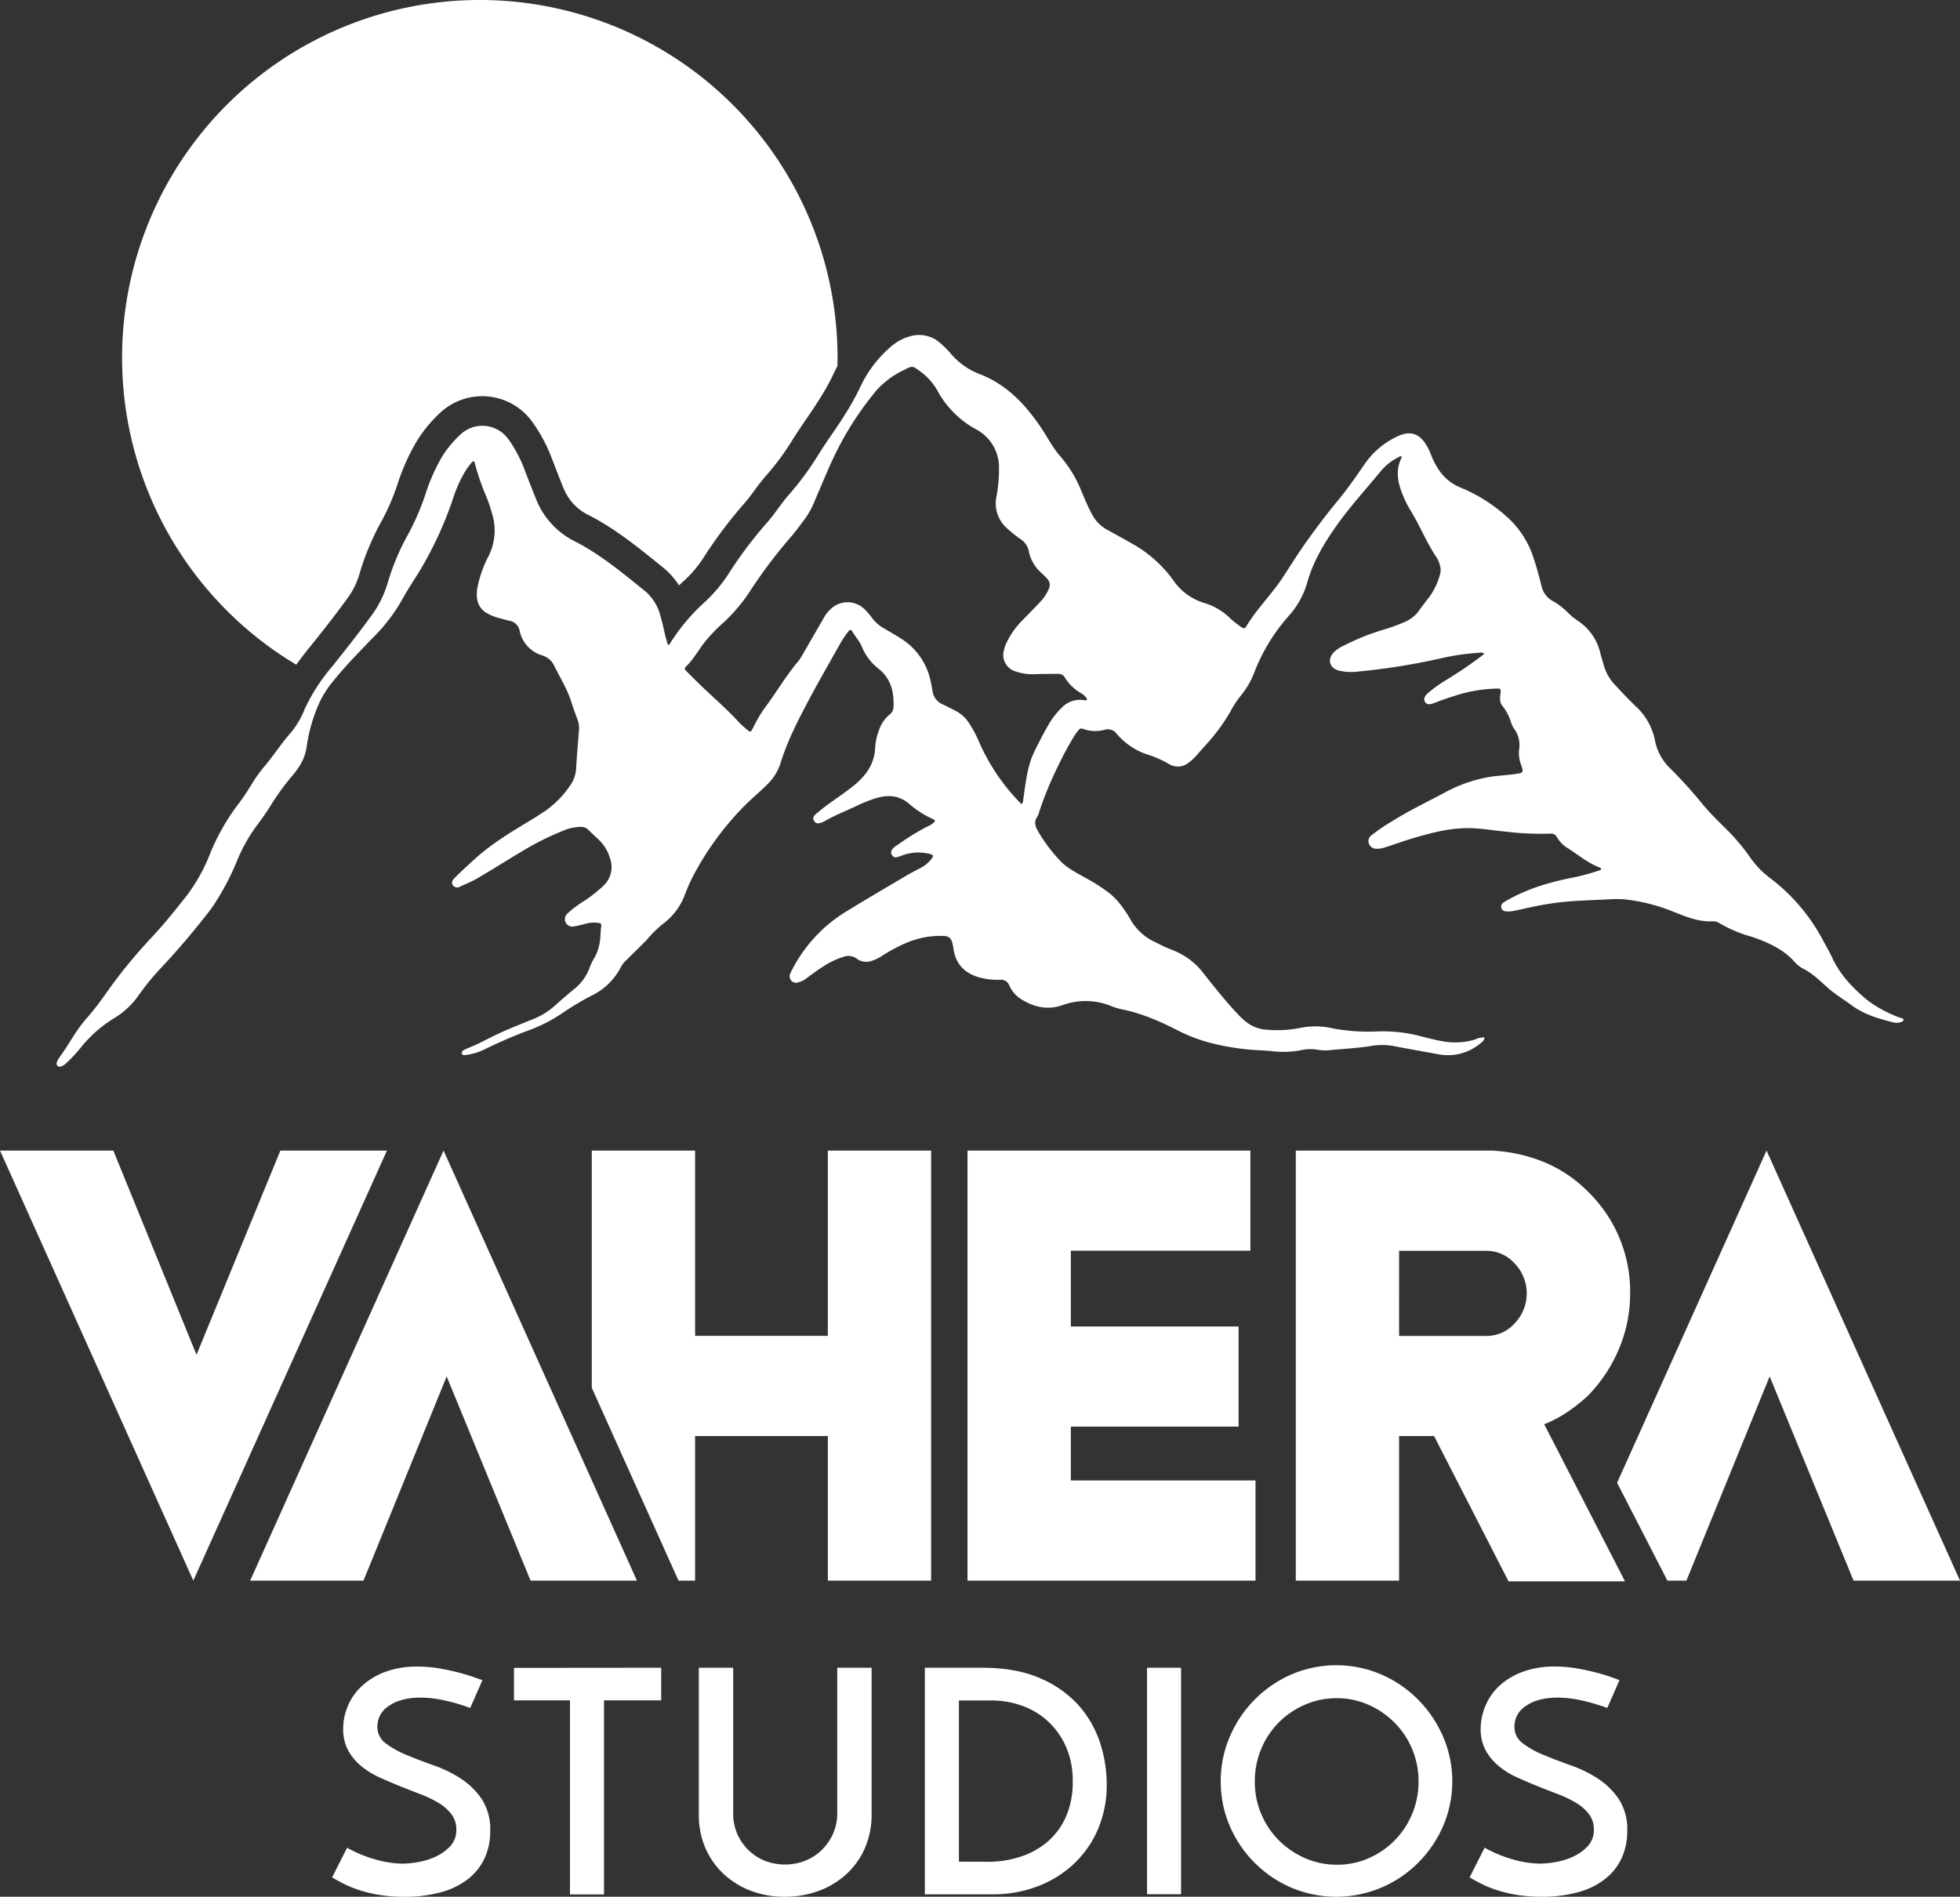 <svg xmlns="http://www.w3.org/2000/svg" viewBox="0 0 565.53 547.36"><rect x="0" y="0" width="565.53" height="547.36" fill="#333333" stroke="none"/><defs><style>.cls-1{fill:#fff;}</style></defs><g id="Symbol"><path class="cls-1" d="M282.71,398.12c1.21-1.7,2.46-3.3,3.7-4.84,3.46-4.29,7.52-9.4,11.39-14.78a21.73,21.73,0,0,0,3.1-6.45,75.38,75.38,0,0,1,6.49-15.5,63.33,63.33,0,0,0,4.52-10.5A61.32,61.32,0,0,1,317.25,334a39,39,0,0,1,7-8.59,17.78,17.78,0,0,1,26.65,2.78,46,46,0,0,1,5.62,10.59c1.25,3.27,2.3,6,3.44,8.74a14.62,14.62,0,0,0,7.18,7.47c7.37,3.8,13.53,8.75,19.48,13.54l1.71,1.37a22.42,22.42,0,0,1,4.81,5.34c.46-.44.93-.87,1.4-1.29a34.17,34.17,0,0,0,6.06-7.31,129.9,129.9,0,0,1,11.64-15.35c.84-1,1.67-2.1,2.56-3.3a60.65,60.65,0,0,1,3.89-4.91,75.25,75.25,0,0,0,7.54-10.39c1.23-1.94,2.51-3.81,3.74-5.62,1.4-2,2.72-4,3.93-5.94a65.58,65.58,0,0,0,3.91-7.12q.49-1.06,1.05-2.1c0-.09,0-.19,0-.28a103.22,103.22,0,1,0-156.17,86.49Z" transform="translate(-197.22 -206.31)"/><path class="cls-1" d="M333.71,339.36a19.59,19.59,0,0,0-2.88,4.06,37.56,37.56,0,0,0-3,7.1,107.19,107.19,0,0,1-8.7,19.14c-.85,1.54-1.84,3-2.78,4.51-1.14,1.82-2.27,3.64-3.3,5.52a49.8,49.8,0,0,1-8.12,10.54c-4,4.13-8,8.21-11.61,12.68a29.07,29.07,0,0,0-5.06,8.89,46.24,46.24,0,0,0-2.52,9.78c-.39,3.44-2.16,6.25-4.35,8.8a69.61,69.61,0,0,0-6.2,8.59c-1.1,1.78-2.31,3.49-3.57,5.16a47.53,47.53,0,0,0-5.89,10.29A74.6,74.6,0,0,1,260,465.74a43,43,0,0,1-2.75,4c-4.43,5.65-9.06,11.14-14,16.34a73.7,73.7,0,0,0-6.15,7.62,23.15,23.15,0,0,1-7.05,6.5,36.92,36.92,0,0,0-9.57,8.48,45,45,0,0,1-3.93,4.24A5.06,5.06,0,0,1,215,514a1,1,0,0,1-1.2-.13.91.91,0,0,1-.15-1.05,4.09,4.09,0,0,1,.46-1c2.86-3.82,5-8.19,8.17-11.73s5.58-7.32,8.35-11A153.37,153.37,0,0,1,241,476.79c3.67-3.91,7-8.08,10.32-12.31A51.49,51.49,0,0,0,258,452.25a63,63,0,0,1,8.37-14.41c1.3-1.71,2.42-3.54,3.55-5.36a38.25,38.25,0,0,1,3.46-4.83c2.74-3.23,5-6.8,7.84-10a25.06,25.06,0,0,0,3.94-6.79,54,54,0,0,1,7.92-12.23c4-5,7.94-10,11.67-15.15a30.66,30.66,0,0,0,4.33-8.93,67.23,67.23,0,0,1,5.74-13.77A71.67,71.67,0,0,0,320,348.87a54,54,0,0,1,4.57-10.43,30.74,30.74,0,0,1,5.47-6.71A9.22,9.22,0,0,1,344,333.19a38.08,38.08,0,0,1,4.57,8.65c1.15,3,2.3,6,3.53,9a23.07,23.07,0,0,0,11.16,11.78c7.26,3.75,13.46,8.94,19.76,14a13.76,13.76,0,0,1,4.64,7c.56,1.91,1,3.83,1.43,5.77.23,1,.55,2,.82,3,.62,0,.68-.49.87-.77a56.42,56.42,0,0,1,9.49-11.29,42.71,42.71,0,0,0,7.59-9.1,121.14,121.14,0,0,1,10.88-14.33c2.25-2.6,4.05-5.55,6.34-8.09a84.11,84.11,0,0,0,8.42-11.54c2.49-3.94,5.28-7.69,7.73-11.66a76.11,76.11,0,0,0,4.39-8,34.52,34.52,0,0,1,8.91-11.47,13.77,13.77,0,0,1,5.07-2.72,9.17,9.17,0,0,1,9.24,2.19,23.82,23.82,0,0,1,2.6,2.62,20.7,20.7,0,0,0,8.57,6.08c7.68,3,13,8.64,17.51,15.29,1.88,2.79,3.39,5.85,5.64,8.39a36,36,0,0,1,6,9.82c1,2.36,1.95,4.76,3.2,7a10.57,10.57,0,0,0,4.2,4.31c2.49,1.37,5,2.75,7.44,4.14a36.88,36.88,0,0,1,11.87,10.66,16.43,16.43,0,0,0,8.79,6.38,18.12,18.12,0,0,1,7.76,4.69,29.44,29.44,0,0,0,3.06,2.34c.54.42,1,.37,1.31-.23,3.07-5.12,7.39-9.3,10.65-14.29,2.28-3.5,4.48-7.05,6.92-10.45,2.79-3.87,5.65-7.69,8.69-11.36,2.88-3.47,5.44-7.17,8-10.88a23.43,23.43,0,0,1,9.36-7.87c3.6-1.73,6.26-.92,8.35,2.46a19.78,19.78,0,0,1,1.39,2.9,21.86,21.86,0,0,0,2.12,4.14,13.69,13.69,0,0,0,6.35,5.25,46.29,46.29,0,0,1,13.51,8.56,26.85,26.85,0,0,1,7.67,12.06c.87,2.59,1.56,5.24,2.22,7.89a6.45,6.45,0,0,0,3.18,4.22,20.88,20.88,0,0,1,4.68,3.64,17.91,17.91,0,0,0,2.77,2.19A15.41,15.41,0,0,1,659,394.9c.28,1.09.63,2.16.92,3.25a13.75,13.75,0,0,0,3.51,6.05c1.89,2,3.71,4,5.71,5.88a18.22,18.22,0,0,1,5.63,10.08,15.22,15.22,0,0,0,4.57,8.09q4.71,4.72,8.94,9.89c2,2.48,4.34,4.75,6.6,7a60.48,60.48,0,0,1,7.38,8.68,26,26,0,0,0,5.93,6.06,54.45,54.45,0,0,1,15.11,17.93c.86,1.6,1.79,3.18,2.55,4.83,2.31,5,6,8.84,10.15,12.28a35.48,35.48,0,0,0,9.74,5.17c.29.11.71.1.7.51s-.34.51-.64.63a3.53,3.53,0,0,1-2.22.13c-4.27-1.06-8.48-2.27-12.1-4.95-2.32-1.73-4.84-3.21-7-5.15s-4.34-4.09-7.07-5.46a9.06,9.06,0,0,1-2.47-2c-2.84-3.18-6.52-5-10.4-6.49-.8-.31-1.61-.59-2.43-.83a38.22,38.22,0,0,1-8.7-3.72,3.13,3.13,0,0,0-1.81-.59c-4,.28-7.69-1.22-11.32-2.67a52.85,52.85,0,0,0-13.47-3.56,26.09,26.09,0,0,0-4.5-.15c-5.08.29-10.17.36-15.23.93a99.57,99.57,0,0,0-10.27,1.86l-3,.63a6.89,6.89,0,0,1-1.92.11,1.51,1.51,0,0,1-1.49-1,1.42,1.42,0,0,1,.75-1.63c.58-.38,1.19-.72,1.8-1.05,6-3.26,12.41-5,19-6.26a65.44,65.44,0,0,0,6.65-1.86c.25-.08.51-.16.61-.44a.38.38,0,0,0-.28-.37c-3.63-1.32-6.5-3.9-9.73-5.87a9.47,9.47,0,0,1-2.82-3.05,1.85,1.85,0,0,0-1.87-.91,86,86,0,0,1-12.83-.58c-3.57-.31-7.09-1-10.7-1-4.79-.06-9.34,1-13.91,2.28-3.36.91-6.63,2.1-9.94,3.18a7.43,7.43,0,0,1-2.68.48,2.3,2.3,0,0,1-2.26-1.5,2.06,2.06,0,0,1,.81-2.42,49.46,49.46,0,0,1,5.7-3.9c4.77-3,9.83-5.47,14.81-8.08a41.84,41.84,0,0,1,14.2-4.94c2.23-.28,4.48-.41,6.7-.72s2.59-.39,1.69-2.66a9.45,9.45,0,0,1-.54-4.59,7.88,7.88,0,0,0-1.43-5.78,6.06,6.06,0,0,1-.87-1.72,14.43,14.43,0,0,0-2.56-4.95c-.83-1-.71-2.19-.55-3.39.2-1.5.11-1.65-1.32-1.56a43.25,43.25,0,0,0-10.3,1.59c-2.41.74-4.8,1.51-7.15,2.44l-.45.17c-1.35.5-2.14.37-2.57-.4s-.13-1.65.88-2.52a42.28,42.28,0,0,1,4.67-3.41,123.52,123.52,0,0,0,10.92-7.37l.7-.58a2.25,2.25,0,0,0-1.72-.25,68.27,68.27,0,0,0-11.12,1.65A189.31,189.31,0,0,1,589,400.11a15.26,15.26,0,0,1-5.43-.27c-2.75-.73-3.46-3.22-1.51-5.28a9.6,9.6,0,0,1,2.78-1.88,67.69,67.69,0,0,1,11.46-4.63,54.49,54.49,0,0,0,6.05-2.17,10,10,0,0,0,4.27-3.3c1-1.39,2-2.74,3.09-4.11a19.86,19.86,0,0,0,3-6.38,4.48,4.48,0,0,0,0-2.54,7.34,7.34,0,0,0-.89-2.23c-3-4.41-4.93-9.39-7.73-13.9a28.94,28.94,0,0,1-2-4c-1.57-3.73-2.37-7.47-.35-11.27-.52-.35-.82,0-1.11.16a15.63,15.63,0,0,0-4.91,3.85c-4.31,5.26-8.93,10.28-12.86,15.84-3.54,5-6.68,10.24-8.39,16.19a24.36,24.36,0,0,1-5.46,9.92,53.74,53.74,0,0,0-9.94,16.4,24.22,24.22,0,0,1-3.79,6.5,25.55,25.55,0,0,0-2.77,4.14,52.68,52.68,0,0,1-7.26,10l-3,3.38a11.64,11.64,0,0,1-2,1.81,4.9,4.9,0,0,1-5.85.38,30.39,30.39,0,0,0-5.71-2.54,19.78,19.78,0,0,1-9.27-6.12,3.13,3.13,0,0,0-3.42-1.17,10.31,10.31,0,0,1-6.31-.24,1,1,0,0,0-1.27.36c-.38.51-.79,1-1.14,1.55a89.32,89.32,0,0,0-4.67,8.61A100.89,100.89,0,0,0,497,440.8a4.37,4.37,0,0,1-.48,1.18c-1,1.45-.63,2.72.18,4.15a44.35,44.35,0,0,0,6.55,8.71c2,2.11,4.69,3.37,7.19,4.81a48.9,48.9,0,0,1,7.27,4.72,22.42,22.42,0,0,1,3.81,4.33,26.69,26.69,0,0,1,1.65,2.57,15.93,15.93,0,0,0,7.66,7.06,48.45,48.45,0,0,0,4.52,2.08,20.46,20.46,0,0,1,9.26,6.95c3.1,3.9,6.19,7.81,9.61,11.44a20.15,20.15,0,0,0,2.7,2.52,10.5,10.5,0,0,0,5.79,2.14,33.63,33.63,0,0,0,9.75-.54,22.13,22.13,0,0,1,9.41.18,56.28,56.28,0,0,0,13.28.84,43.23,43.23,0,0,1,12.7,1.59c2,.5,3.94,1,6,1.33a19.94,19.94,0,0,0,9.05-.59,4.93,4.93,0,0,1,2.66-.55c-.07.87-.67,1.26-1.2,1.69a14.52,14.52,0,0,1-12.19,3.12c-4.26-.78-8.54-1.51-12.79-2.35a18.91,18.91,0,0,0-6.71,0c-4,.61-8,.82-12,1.2a12.27,12.27,0,0,1-3.2-.13,12.66,12.66,0,0,0-4.95.14,26.85,26.85,0,0,1-8.48.24c-2.78-.25-5.57-.29-8.34-.64-6.36-.81-12.51-2.18-18.3-5.15-5.34-2.73-10.83-5.18-16.79-6.32a20.94,20.94,0,0,1-3.06-1,19.53,19.53,0,0,0-13.54-.22c-4.33,1.57-8.31.76-12.11-1.63a8.87,8.87,0,0,1-3.44-3.94,2.57,2.57,0,0,0-2.76-1.67,20.83,20.83,0,0,1-5.73-.64c-4.29-1.14-7-3.81-7.64-8.31,0-.21-.08-.42-.11-.64-.41-2.47-1-3.16-3.59-3.08a24.93,24.93,0,0,0-9.71,1.93,47.23,47.23,0,0,0-7,3.7,12.25,12.25,0,0,1-3.16,1.56,4.51,4.51,0,0,1-4.28-.58,4.07,4.07,0,0,0-4-.53,22.23,22.23,0,0,0-5.23,2.43c-1.77,1.11-3.47,2.33-5.14,3.58a6.59,6.59,0,0,1-2.56,1.32,1.84,1.84,0,0,1-2.3-2.53,5.58,5.58,0,0,1,.46-1,42.31,42.31,0,0,1,15.91-17.06c5.66-3.48,11.4-6.83,17.12-10.21,1.24-.74,2.53-1.39,3.81-2.07a9.69,9.69,0,0,0,3.27-2.55c.87-1.1.81-1.34-.52-1.69a13.4,13.4,0,0,0-7.75.47c-.46.15-.9.34-1.37.47a1.31,1.31,0,0,1-1.56-.5,1.4,1.4,0,0,1,.1-1.78,5.06,5.06,0,0,1,1.36-1.12,67.63,67.63,0,0,1,8.74-5.41,6.34,6.34,0,0,0,2.17-1.48.71.71,0,0,0-.55-.64,28.06,28.06,0,0,1-6.41-4l-.12-.1c-3.11-2.9-6.69-3.07-10.5-1.77a37.44,37.44,0,0,0-4.33,1.71c-3.17,1.56-6.5,2.79-9.58,4.55a6,6,0,0,1-1.93.78,1.31,1.31,0,0,1-1.48-.7,1.28,1.28,0,0,1,.12-1.51,7.81,7.81,0,0,1,.94-.87c3.18-2.72,6.78-4.89,10.05-7.48,3.63-2.86,6.36-6.34,6.54-11.28a16,16,0,0,1,1-4.71,10,10,0,0,1,3.13-4.77,2.84,2.84,0,0,0,1.16-2.19c.18-4.32-.71-8.23-4.31-11.06a15.55,15.55,0,0,1-4.87-6.47c-.65-1.61-1.91-2.84-2.73-4.35-.35-.65-.86-.33-1.15.08a32.3,32.3,0,0,0-2.24,3.33c-3,5.36-6.09,10.71-9,16.15-3.18,6-6.33,12.06-8.33,18.61a15,15,0,0,1-3.82,6.06c-2,2-4.19,3.82-6.22,5.81A84.93,84.93,0,0,0,397.27,459a52.7,52.7,0,0,0-2.42,5.44,18.47,18.47,0,0,1-6.49,8.59,34.09,34.09,0,0,0-4.55,4.52c-1.93,2-3.95,3.93-5.93,5.89a6.88,6.88,0,0,0-1.47,1.89,18.58,18.58,0,0,1-8.33,8.21,76.92,76.92,0,0,0-8.68,5.2,45.84,45.84,0,0,1-10.78,5.32q-5.92,2.29-11.63,5.09a17.12,17.12,0,0,1-4.57,1.49,4.58,4.58,0,0,1-.63.1c-.46,0-1.07.25-1.28-.32s.29-1,.78-1.21c1.56-.72,3.17-1.32,4.69-2.1,3-1.52,5.95-3,9-4.24,2-.82,4-1.64,5.95-2.42a20.81,20.81,0,0,0,6.64-4.15c1.85-1.7,3.79-3.31,5.73-4.91a13.75,13.75,0,0,0,4-5.72,17.45,17.45,0,0,1,1.39-2.89,13.56,13.56,0,0,0,1.71-5.65c.12-1.06.1-2.13.26-3.2s0-1.21-1.1-1.32a9,9,0,0,0-3.34.26,33.42,33.42,0,0,1-3.29.77,2.16,2.16,0,0,1-1.86-3.81,28.91,28.91,0,0,1,4.48-3.38,39.28,39.28,0,0,0,5.81-4.56,7.35,7.35,0,0,0,1.89-7.83,12.05,12.05,0,0,0-3.4-5.55c-.94-.88-1.89-1.75-2.8-2.66a3,3,0,0,0-2.47-.92,13.47,13.47,0,0,0-3.93.74,79.55,79.55,0,0,0-11.29,5.41c-4.86,2.85-9.6,5.88-14.45,8.72-1.57.92-3.28,1.58-4.93,2.35a1.55,1.55,0,0,1-2-.24c-.51-.59-.45-1.39.33-2.15,2-2,4.09-3.95,6.21-5.84,4.74-4.23,10.15-7.51,15.57-10.76,1.52-.91,3-1.88,4.48-2.85a28.5,28.5,0,0,0,7.06-7.18,9.54,9.54,0,0,0,1.84-5.23c.19-3.63.51-7.26.81-10.88a7,7,0,0,0-.46-3.15c-.58-1.56-1.17-3.12-1.66-4.7-1.19-3.88-3.33-7.3-5.11-10.9a5.38,5.38,0,0,0-2.91-2.64l-.3-.13a9.38,9.38,0,0,1-6.68-7.15,3.65,3.65,0,0,0-3.05-2.93c-1.1-.24-2.18-.56-3.27-.86a14.09,14.09,0,0,1-3.11-1.29,5.61,5.61,0,0,1-2.89-4.56,9.41,9.41,0,0,1,.17-3,33.07,33.07,0,0,1,2.95-8.48,16.45,16.45,0,0,0,1.22-12.77,42.24,42.24,0,0,0-1.71-5,69,69,0,0,1-3.19-9.27A1,1,0,0,0,333.71,339.36Zm158.21,99a1.3,1.3,0,0,0,.51-1.07c.16-1.12.3-2.23.47-3.35.53-3.55,1.05-7.1,2.62-10.4,1.24-2.61,2.57-5.18,4-7.68a22,22,0,0,1,4.31-5.57,7.15,7.15,0,0,1,6.22-1.92c.3.06.64.19.84-.32a4.67,4.67,0,0,0-1.93-1.8,13.45,13.45,0,0,1-4.53-4.47,2,2,0,0,0-1.86-1c-2,0-4.07,0-6.11.06a15.55,15.55,0,0,1-6.32-.81,4.93,4.93,0,0,1-3.26-6,9.41,9.41,0,0,1,.85-2.42,23.36,23.36,0,0,1,4.46-6.26c1.73-1.74,3.44-3.52,5.14-5.31a12.84,12.84,0,0,0,2.49-3.72,2.56,2.56,0,0,0-.45-3,21.67,21.67,0,0,0-1.58-1.6,11.21,11.21,0,0,1-3.74-6.4,5.26,5.26,0,0,0-2.41-3.45,37.34,37.34,0,0,1-3.74-3,9.57,9.57,0,0,1-3.13-9.44,43.25,43.25,0,0,0,.69-8.8,12.34,12.34,0,0,0-1-4.36,12.54,12.54,0,0,0-5.68-6.11,27.57,27.57,0,0,1-10.92-10.84,17.39,17.39,0,0,0-5.16-5.86c-2.23-1.64-2.19-1.64-4.61-.39a24.71,24.71,0,0,0-8.06,6,90.9,90.9,0,0,0-11.83,18.32c-2.07,4.24-3.8,8.63-5.69,12.95a25.46,25.46,0,0,1-2.82,5.4c-1.32,1.76-2.61,3.54-4,5.21A141.39,141.39,0,0,0,414,376.33a48,48,0,0,1-8.71,10.25,46.44,46.44,0,0,0-4,4.14c-2.22,2.55-3.72,5.65-6.2,8-.46.43-.26.85.14,1.24,1.41,1.39,2.8,2.81,4.23,4.18,3.43,3.31,7.06,6.41,10.32,9.9a28.2,28.2,0,0,0,2.91,2.77c1.09.87,1.08.88,1.78-.4a43.22,43.22,0,0,1,3.22-5.56c3.4-4.49,6.2-9.39,9.84-13.71a9.84,9.84,0,0,0,1-1.47q3.18-5.49,6.35-11a10.28,10.28,0,0,1,2.31-2.86,7,7,0,0,1,9.51.33,18.34,18.34,0,0,1,2,2.31,11.14,11.14,0,0,0,3.42,3.1c1.62.95,3.26,1.87,4.83,2.89a19,19,0,0,1,8.74,12.21c.2.94.41,1.89.55,2.84a5,5,0,0,0,3.12,4.16c1.18.52,2.3,1.16,3.45,1.73a10,10,0,0,1,4,3.58,34.73,34.73,0,0,1,2.62,4.79A59,59,0,0,0,491.92,438.34Z" transform="translate(-197.22 -206.31)"/></g><g id="Name"><path class="cls-1" d="M336.41,691.19l-3.51,8a58.6,58.6,0,0,0-7.35-2.16,31.78,31.78,0,0,0-7-.82c-3.79,0-6.81.79-9.06,2.35a7,7,0,0,0-3.38,5.95,5.86,5.86,0,0,0,2.43,4.91,26.86,26.86,0,0,0,6,3.34c2.41,1,5,2,7.85,3a36.59,36.59,0,0,1,7.84,3.84,21.34,21.34,0,0,1,6,5.9,15.93,15.93,0,0,1,2.44,9.15,18.64,18.64,0,0,1-1.58,7.8,16.53,16.53,0,0,1-4.69,6,21.85,21.85,0,0,1-7.75,3.87,39.12,39.12,0,0,1-10.87,1.36,42.31,42.31,0,0,1-7.17-.55,39.1,39.1,0,0,1-5.77-1.39,32.43,32.43,0,0,1-4.5-1.85c-1.3-.66-2.39-1.26-3.29-1.81l4.32-8.56a35.82,35.82,0,0,0,8,3.34,29.48,29.48,0,0,0,8,1.26,27.53,27.53,0,0,0,4.46-.45,20,20,0,0,0,5.1-1.58,13.26,13.26,0,0,0,4.19-3,6.75,6.75,0,0,0,1.76-4.78,7.19,7.19,0,0,0-1.4-4.46,13.22,13.22,0,0,0-3.69-3.25,33,33,0,0,0-5.23-2.52q-2.94-1.12-6-2.35c-2-.81-4-1.66-6-2.57a22.67,22.67,0,0,1-5.22-3.29,15.47,15.47,0,0,1-3.7-4.5,12.82,12.82,0,0,1-1.4-6.18,17,17,0,0,1,1.35-6.58,16.62,16.62,0,0,1,4.06-5.77,20.31,20.31,0,0,1,6.72-4.06,26.07,26.07,0,0,1,9.33-1.53,37.23,37.23,0,0,1,6.36.54q3.1.54,5.63,1.22c1.68.45,3.11.88,4.28,1.3S336.05,691,336.41,691.19Z" transform="translate(-197.22 -206.31)"/><path class="cls-1" d="M388,687.58V697h-16.5v56h-9.82V697H345.52v-9.38Z" transform="translate(-197.22 -206.31)"/><path class="cls-1" d="M423.77,753.67A27.2,27.2,0,0,1,414,752a24.17,24.17,0,0,1-7.89-4.82,22.32,22.32,0,0,1-5.32-7.48,24,24,0,0,1-1.94-9.79V687.58h9.92v42a14.76,14.76,0,0,0,1.12,5.82,15,15,0,0,0,3.16,4.69,14.52,14.52,0,0,0,4.73,3.15,16.12,16.12,0,0,0,11.86,0,14.42,14.42,0,0,0,4.78-3.15,15.44,15.44,0,0,0,3.2-4.69,14.27,14.27,0,0,0,1.17-5.82v-42h9.92v42.28a24,24,0,0,1-1.94,9.79,22.46,22.46,0,0,1-5.32,7.48,24.14,24.14,0,0,1-7.93,4.82A27.65,27.65,0,0,1,423.77,753.67Z" transform="translate(-197.22 -206.31)"/><path class="cls-1" d="M464.07,687.58h16.41q9.91,0,16.77,3a31.46,31.46,0,0,1,11.14,7.8,30.38,30.38,0,0,1,6.22,10.82,38.74,38.74,0,0,1,1.94,12,32.35,32.35,0,0,1-2.62,13.21,30,30,0,0,1-7.12,10,31.47,31.47,0,0,1-10.46,6.35,35.8,35.8,0,0,1-12.62,2.21H464.07Zm18.22,56A29.47,29.47,0,0,0,492,742a22.36,22.36,0,0,0,7.75-4.46,20.07,20.07,0,0,0,5.14-7.21,24.75,24.75,0,0,0,1.85-9.87,24.2,24.2,0,0,0-2.07-10.37,22.34,22.34,0,0,0-5.41-7.35,22,22,0,0,0-7.53-4.33,26.86,26.86,0,0,0-8.52-1.39H473.9v46.52Z" transform="translate(-197.22 -206.31)"/><path class="cls-1" d="M528.18,687.58H538v65.36h-9.82Z" transform="translate(-197.22 -206.31)"/><path class="cls-1" d="M549.45,720.31a32.11,32.11,0,0,1,2.62-12.85,34.15,34.15,0,0,1,17.76-17.94,32.9,32.9,0,0,1,25.92,0,33.85,33.85,0,0,1,10.64,7.26,34.81,34.81,0,0,1,7.21,10.68,32.68,32.68,0,0,1,0,25.83,34.4,34.4,0,0,1-7.21,10.59,33.6,33.6,0,0,1-10.64,7.17,33.36,33.36,0,0,1-25.92,0,33.82,33.82,0,0,1-17.76-17.76A32.21,32.21,0,0,1,549.45,720.31Zm9.83.09a23.9,23.9,0,0,0,6.94,17,24.72,24.72,0,0,0,7.58,5.14,22.7,22.7,0,0,0,9.19,1.89,22.37,22.37,0,0,0,9.15-1.89,23.81,23.81,0,0,0,12.53-12.76,23.84,23.84,0,0,0,1.85-9.42,23.9,23.9,0,0,0-6.94-16.95,24.39,24.39,0,0,0-7.53-5.14,22.38,22.38,0,0,0-9.15-1.9,22.71,22.71,0,0,0-9.19,1.9A23.66,23.66,0,0,0,561.13,711,24.11,24.11,0,0,0,559.28,720.4Z" transform="translate(-197.22 -206.31)"/><path class="cls-1" d="M664.49,691.19l-3.51,8a58.11,58.11,0,0,0-7.35-2.16,31.65,31.65,0,0,0-7-.82c-3.78,0-6.8.79-9.06,2.35a7,7,0,0,0-3.38,5.95,5.85,5.85,0,0,0,2.44,4.91,26.43,26.43,0,0,0,6,3.34q3.6,1.49,7.84,3a36.36,36.36,0,0,1,7.84,3.84,21.38,21.38,0,0,1,6,5.9,15.93,15.93,0,0,1,2.43,9.15,18.64,18.64,0,0,1-1.58,7.8,16.42,16.42,0,0,1-4.69,6,21.85,21.85,0,0,1-7.75,3.87A39.1,39.1,0,0,1,642,753.67a42.14,42.14,0,0,1-7.17-.55,38.49,38.49,0,0,1-5.77-1.39,32.08,32.08,0,0,1-4.51-1.85c-1.29-.66-2.39-1.26-3.29-1.81l4.33-8.56a35.74,35.74,0,0,0,8,3.34,29.54,29.54,0,0,0,8,1.26,27.64,27.64,0,0,0,4.47-.45,20.05,20.05,0,0,0,5.09-1.58,13.26,13.26,0,0,0,4.19-3,6.7,6.7,0,0,0,1.76-4.78,7.13,7.13,0,0,0-1.4-4.46,13.22,13.22,0,0,0-3.69-3.25,32.63,32.63,0,0,0-5.23-2.52c-2-.75-3.95-1.53-6-2.35s-4-1.66-6-2.57a22.52,22.52,0,0,1-5.23-3.29,15.63,15.63,0,0,1-3.7-4.5,12.82,12.82,0,0,1-1.4-6.18,17,17,0,0,1,1.36-6.58,16.46,16.46,0,0,1,4-5.77,20.51,20.51,0,0,1,6.72-4.06,26.11,26.11,0,0,1,9.33-1.53,37.14,37.14,0,0,1,6.36.54q3.11.54,5.63,1.22c1.69.45,3.11.88,4.29,1.3S664.13,691,664.49,691.19Z" transform="translate(-197.22 -206.31)"/><path class="cls-1" d="M308.87,538.34,253,662.45,197.22,538.34h32.7l24,58.93,24.2-58.93Z" transform="translate(-197.22 -206.31)"/><path class="cls-1" d="M350.31,662.45,326.1,603.52l-24,58.93h-32.7L325.2,538.34,381,662.45Z" transform="translate(-197.22 -206.31)"/><path class="cls-1" d="M559.48,633.54v28.91h-83.1V538.34H558v28.9H506.19V589.1H554.6V618H506.19v15.53Z" transform="translate(-197.22 -206.31)"/><path class="cls-1" d="M655.47,609a48.29,48.29,0,0,1-6,4.79,35.45,35.45,0,0,1-6.69,3.53l23.31,45.34h-33.6L611,620.72H600.91v41.73H571.1V538.34h56.37a45.5,45.5,0,0,1,15.08,3.25,38.25,38.25,0,0,1,12.74,8.49,40.17,40.17,0,0,1,12.28,29.45,40.9,40.9,0,0,1-3.16,15.9A43.14,43.14,0,0,1,655.47,609Zm-54.56-17.16H626a10.9,10.9,0,0,0,8.31-3.7,12.45,12.45,0,0,0,0-17.16,10.91,10.91,0,0,0-8.31-3.71H600.91Z" transform="translate(-197.22 -206.31)"/><polygon class="cls-1" points="509.71 332.03 466.59 427.9 478.63 451.32 481.1 456.14 486.59 456.14 510.61 397.21 534.82 456.14 565.53 456.14 509.71 332.03"/><polygon class="cls-1" points="238.86 332.03 238.86 385.5 200.56 385.5 200.56 332.03 170.75 332.03 170.75 400.49 193.76 451.66 195.78 456.14 200.56 456.14 200.56 422.9 200.56 414.41 238.86 414.41 238.86 422.9 238.86 456.14 268.66 456.14 268.66 332.03 238.86 332.03"/></g></svg>